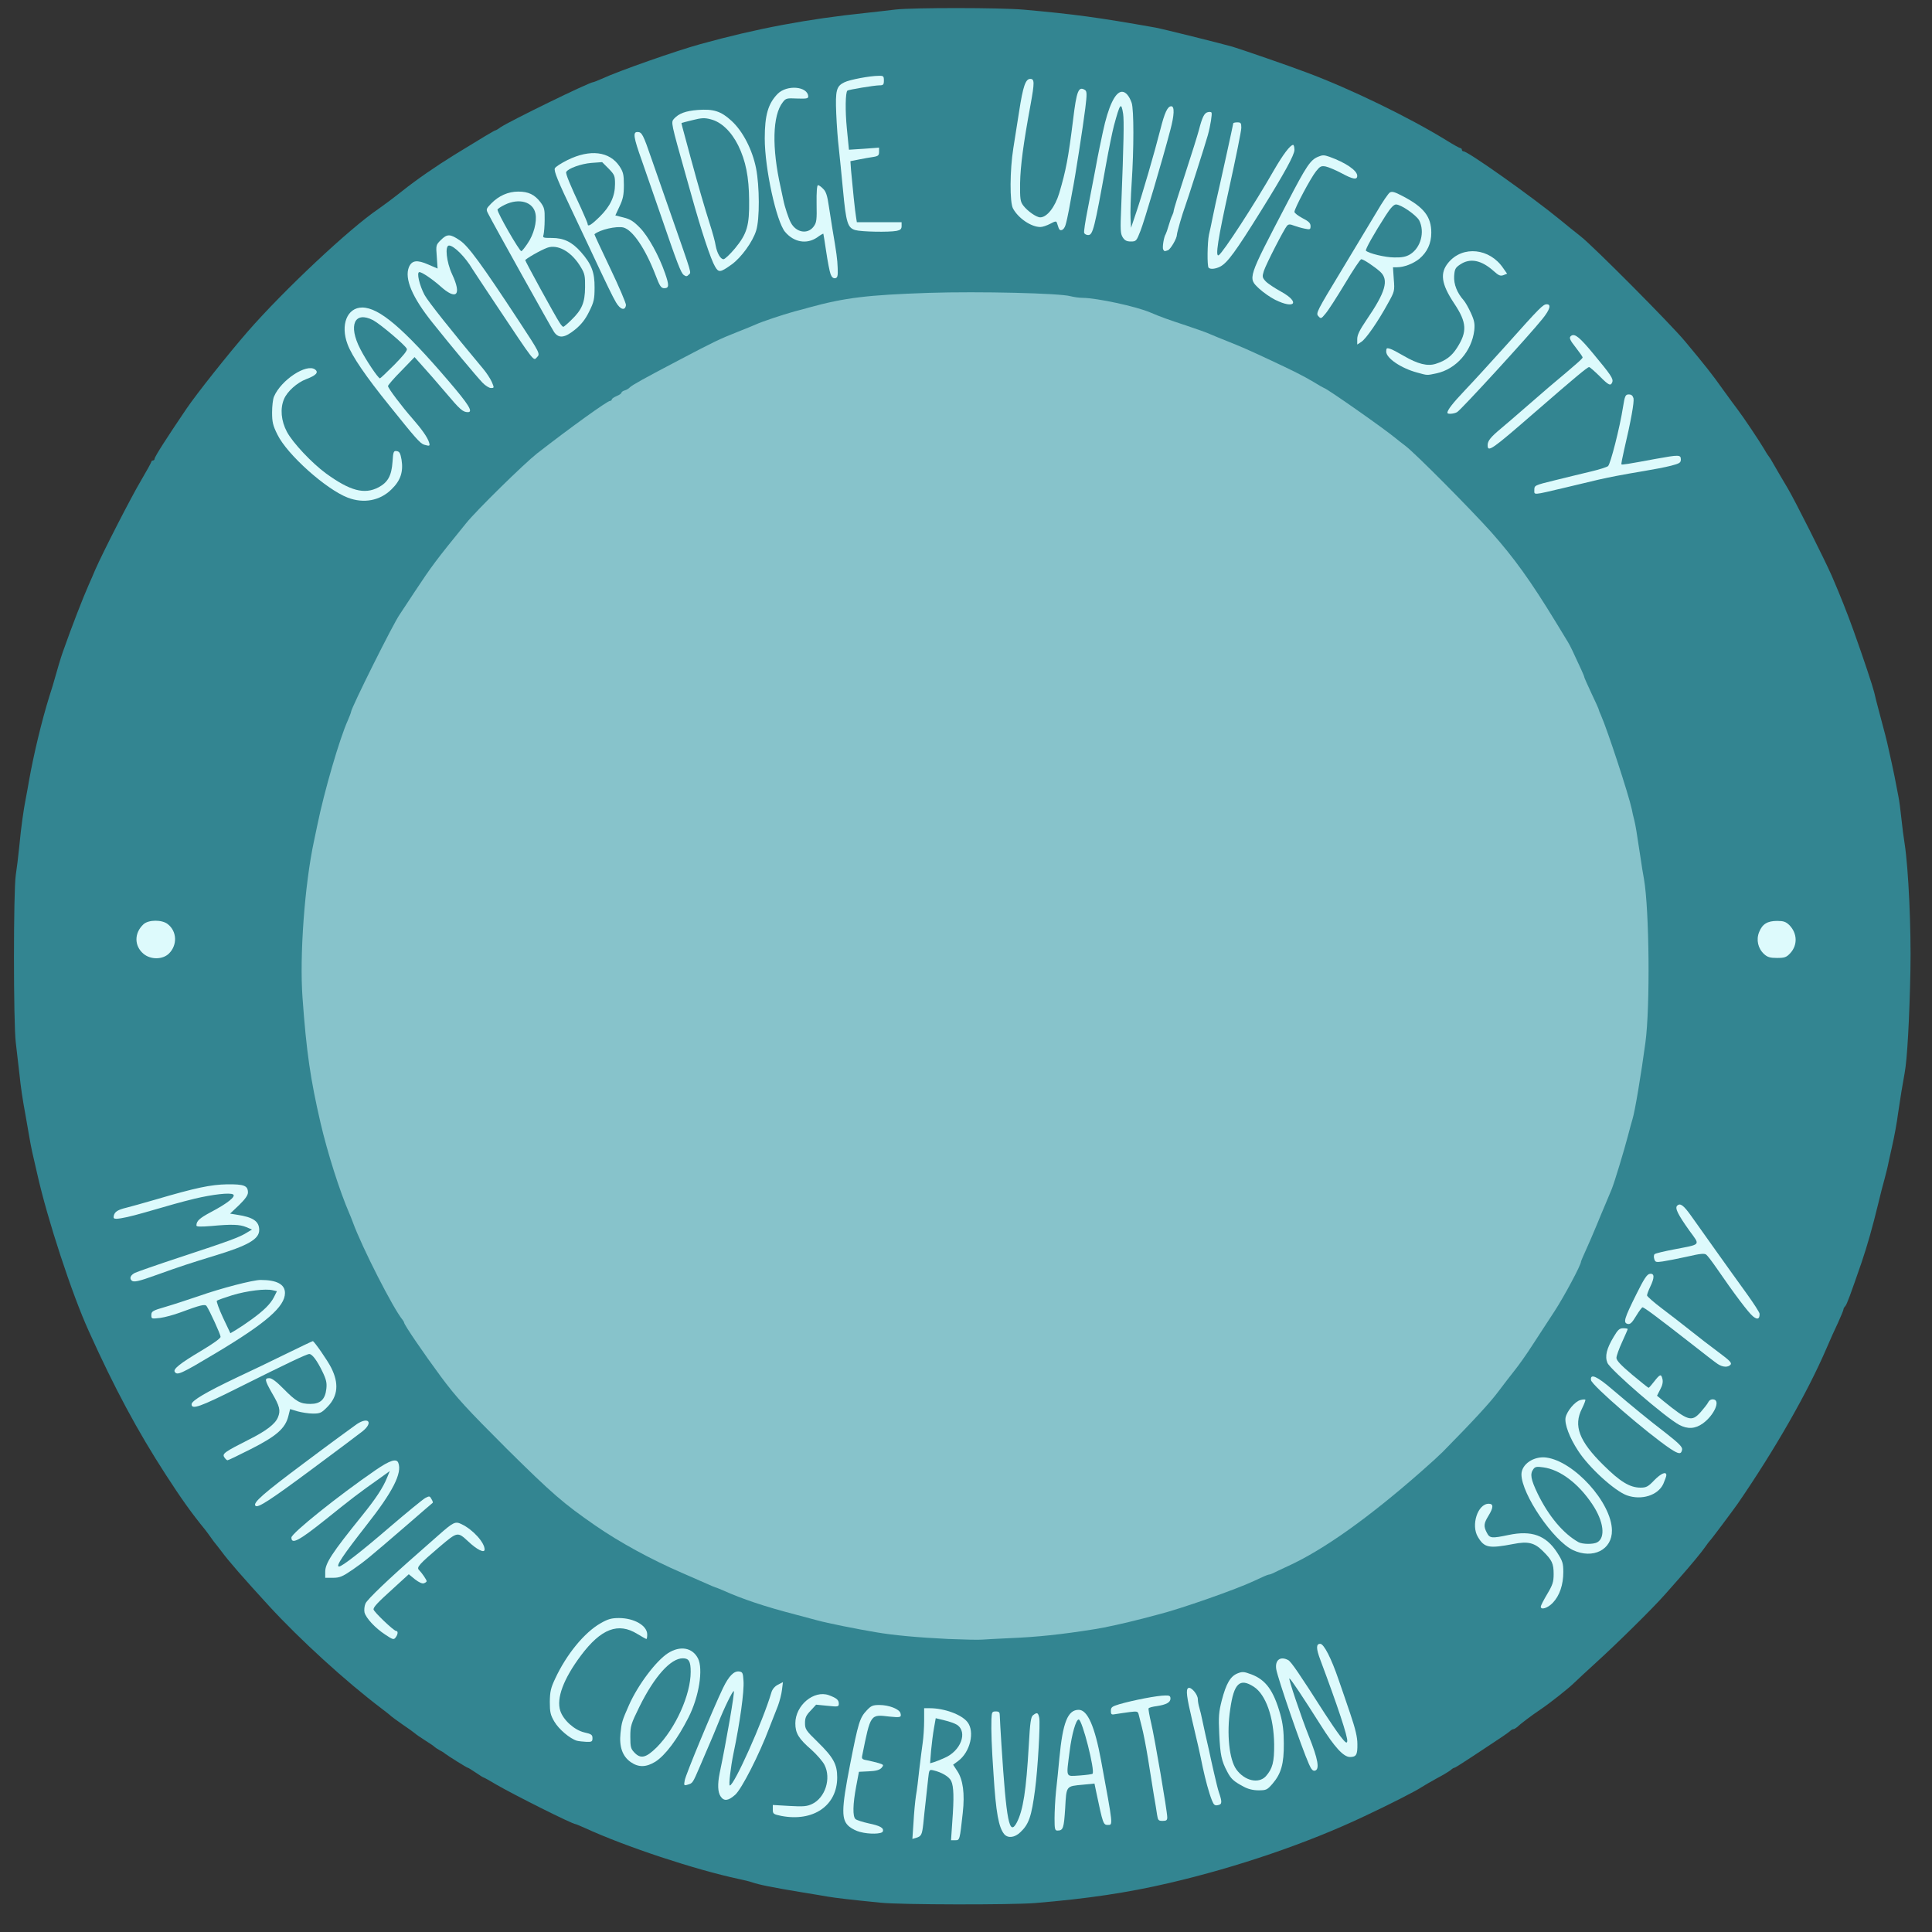 <!DOCTYPE svg PUBLIC "-//W3C//DTD SVG 20010904//EN" "http://www.w3.org/TR/2001/REC-SVG-20010904/DTD/svg10.dtd">
<svg version="1.0" xmlns="http://www.w3.org/2000/svg" width="1200px" height="1200px" viewBox="0 0 12000 12000" preserveAspectRatio="xMidYMid meet">
<rect x="0" y="0" width="12000" height="12000" fill="#333333" stroke="none"/>
<g id="layer101" fill="#338591" stroke="none">
<path d="M5470 11818 c-182 -18 -277 -29 -330 -38 -30 -5 -98 -17 -150 -25 -199 -33 -273 -48 -320 -64 -14 -5 -50 -14 -80 -20 -272 -58 -705 -201 -957 -317 -30 -13 -55 -24 -58 -24 -20 0 -383 -182 -493 -246 -40 -24 -76 -44 -79 -44 -2 0 -24 -13 -48 -30 -24 -16 -46 -30 -49 -30 -6 0 -124 -74 -142 -88 -5 -5 -21 -15 -35 -22 -13 -7 -26 -16 -29 -19 -3 -4 -29 -22 -58 -40 -30 -19 -59 -39 -65 -45 -7 -6 -41 -31 -77 -55 -36 -25 -67 -48 -70 -51 -3 -4 -30 -25 -60 -48 -221 -167 -506 -427 -699 -637 -155 -169 -253 -281 -296 -340 -17 -22 -32 -42 -35 -45 -3 -3 -17 -21 -30 -40 -14 -19 -30 -42 -37 -50 -85 -104 -148 -193 -243 -340 -175 -270 -319 -538 -478 -891 -106 -233 -258 -697 -321 -979 -12 -52 -26 -113 -31 -135 -5 -22 -14 -69 -20 -105 -6 -36 -15 -87 -20 -115 -21 -114 -30 -175 -40 -270 -6 -55 -16 -140 -22 -190 -15 -119 -15 -944 0 -1040 6 -38 16 -119 22 -180 11 -118 26 -223 40 -295 5 -25 14 -74 20 -110 30 -169 80 -375 125 -520 15 -47 31 -98 35 -115 13 -48 40 -138 50 -165 57 -162 126 -339 162 -420 11 -25 29 -65 39 -90 49 -112 225 -455 284 -554 36 -61 65 -114 65 -118 0 -4 5 -8 10 -8 6 0 10 -5 10 -10 0 -13 78 -134 200 -314 65 -95 258 -338 378 -476 224 -257 633 -641 812 -762 30 -21 96 -70 145 -109 93 -74 210 -155 330 -229 161 -99 246 -150 251 -150 3 0 18 -8 32 -19 56 -38 553 -281 577 -281 3 0 26 -9 51 -20 108 -50 465 -175 614 -216 350 -97 665 -156 1030 -194 58 -6 141 -16 184 -21 106 -12 650 -12 795 1 312 28 461 48 816 111 45 8 406 98 480 119 56 17 350 118 460 160 274 102 639 280 868 421 43 27 83 49 88 49 5 0 9 5 9 10 0 6 5 10 10 10 28 0 427 283 600 425 40 33 98 80 129 104 79 62 562 548 647 651 130 156 168 204 236 300 38 52 78 108 91 124 33 43 135 195 165 246 14 25 29 47 32 50 3 3 11 16 18 29 32 56 52 90 96 164 46 78 230 444 275 547 50 116 95 229 133 335 65 181 120 348 129 385 4 19 17 71 29 115 36 133 50 188 61 240 6 28 15 68 20 90 9 40 22 104 40 200 6 28 14 91 19 140 5 50 14 119 20 155 24 156 41 527 36 785 -6 304 -20 556 -36 640 -13 71 -27 155 -40 245 -9 69 -24 149 -39 215 -5 22 -14 63 -20 90 -5 28 -17 75 -25 105 -9 30 -27 102 -41 160 -36 148 -66 253 -102 360 -68 197 -92 263 -102 273 -6 6 -11 15 -11 20 0 5 -15 41 -33 81 -19 39 -51 111 -72 160 -118 275 -321 630 -552 966 -29 41 -166 225 -173 230 -3 3 -17 21 -30 40 -22 32 -86 109 -166 200 -17 19 -55 62 -84 95 -74 84 -294 301 -425 420 -60 55 -121 111 -135 125 -35 35 -155 130 -215 170 -52 35 -120 86 -143 108 -7 6 -17 12 -22 12 -5 0 -15 6 -22 13 -7 7 -67 48 -133 91 -66 44 -139 92 -163 107 -24 16 -46 29 -49 29 -4 0 -14 6 -22 14 -9 7 -47 31 -86 51 -38 21 -81 46 -95 55 -31 22 -206 111 -360 183 -351 166 -785 314 -1205 412 -261 61 -509 98 -835 125 -147 12 -837 11 -960 -2z"/>
</g>
<g id="layer102" fill="#87c3cb" stroke="none">
<path d="M5890 10180 c-185 -9 -342 -23 -450 -42 -120 -20 -304 -57 -365 -74 -33 -9 -94 -25 -135 -36 -189 -49 -332 -97 -447 -149 -24 -10 -45 -19 -48 -19 -2 0 -28 -11 -57 -24 -29 -13 -98 -43 -153 -67 -188 -81 -388 -190 -538 -294 -198 -137 -267 -197 -549 -476 -250 -250 -312 -317 -410 -449 -105 -142 -228 -322 -228 -335 0 -3 -5 -11 -10 -18 -56 -66 -253 -452 -309 -607 -7 -19 -17 -44 -22 -55 -60 -139 -134 -372 -178 -560 -63 -272 -88 -443 -112 -778 -19 -261 13 -701 71 -972 5 -22 14 -67 21 -100 43 -211 139 -540 190 -652 10 -24 19 -46 19 -50 0 -24 266 -557 303 -607 4 -6 46 -69 93 -141 106 -160 131 -194 319 -425 65 -81 359 -369 440 -433 199 -155 437 -327 454 -327 6 0 11 -4 11 -9 0 -5 14 -14 30 -21 17 -7 30 -16 30 -21 0 -4 9 -11 20 -14 11 -3 26 -12 32 -19 16 -15 76 -49 318 -176 204 -107 238 -124 355 -170 44 -17 94 -38 110 -45 37 -17 162 -59 241 -81 32 -8 73 -19 89 -24 223 -61 361 -78 745 -91 312 -10 815 2 880 21 19 5 53 10 75 10 88 1 332 53 420 91 66 28 113 45 220 80 66 22 134 46 150 54 17 7 66 28 110 45 85 34 120 49 255 112 150 70 214 102 278 140 34 21 64 38 66 38 13 0 370 250 446 313 8 7 35 28 60 47 63 48 403 391 533 536 141 159 243 300 401 559 37 61 71 117 76 125 5 8 17 31 26 50 50 106 74 159 74 165 0 3 20 49 45 102 25 52 45 97 45 100 0 3 6 19 14 36 40 90 171 490 191 582 3 17 10 48 16 70 9 38 14 70 39 235 6 41 15 100 21 130 33 190 39 792 9 1015 -26 194 -66 433 -80 475 -4 14 -18 63 -30 110 -21 81 -82 283 -99 325 -13 31 -28 67 -44 105 -8 19 -31 73 -50 120 -19 47 -49 115 -66 153 -17 37 -31 70 -31 73 0 21 -105 217 -165 309 -40 61 -101 155 -137 210 -35 55 -85 125 -109 155 -24 30 -71 91 -104 135 -50 67 -153 179 -345 374 -20 20 -80 75 -135 123 -327 287 -603 483 -820 583 -44 20 -88 41 -97 46 -10 5 -22 9 -27 9 -6 0 -47 18 -93 40 -105 50 -454 173 -598 209 -19 5 -62 16 -95 25 -117 30 -231 55 -295 65 -206 33 -358 49 -530 56 -74 3 -151 8 -170 9 -19 2 -114 0 -210 -4z"/>
</g>
<g id="layer103" fill="#ddfafc" stroke="none">
<path d="M5915 11313 c11 -148 9 -217 -7 -251 -13 -27 -59 -54 -110 -66 -26 -6 -27 -5 -33 51 -3 32 -10 94 -15 138 -5 44 -12 107 -15 141 -8 70 -12 79 -44 89 l-24 7 7 -103 c3 -57 10 -131 15 -164 6 -33 15 -107 21 -165 7 -58 16 -132 21 -165 5 -33 9 -95 9 -137 l0 -78 35 0 c90 0 197 39 234 86 47 60 17 187 -58 242 l-31 23 25 38 c37 55 48 142 35 260 -19 173 -19 171 -47 171 l-26 0 8 -117z m-49 -394 c102 -43 146 -161 78 -206 -14 -9 -49 -21 -79 -28 l-53 -13 -11 62 c-6 34 -14 97 -18 140 l-6 78 24 -7 c13 -4 43 -16 65 -26z"/>
<path d="M6238 11393 c-35 -42 -52 -132 -67 -373 -12 -172 -15 -271 -13 -342 2 -44 4 -48 27 -48 21 0 25 5 25 28 0 15 5 95 10 177 31 481 49 574 96 484 39 -76 58 -198 74 -479 8 -144 13 -177 27 -187 25 -19 31 -16 38 17 7 34 -9 318 -26 445 -22 167 -38 215 -91 265 -35 34 -77 39 -100 13z"/>
<path d="M5340 11378 c-20 -5 -48 -19 -63 -31 -53 -42 -52 -104 3 -387 51 -261 60 -291 104 -337 26 -28 37 -33 78 -33 59 0 124 25 131 51 7 26 0 28 -68 21 -120 -14 -117 -19 -170 244 -4 18 1 23 33 28 20 4 52 12 70 17 32 10 32 12 17 30 -13 13 -34 19 -79 21 l-61 3 -17 90 c-21 111 -23 188 -4 204 7 6 44 18 80 26 73 15 98 29 89 51 -6 16 -86 18 -143 2z"/>
<path d="M6550 11294 c0 -41 4 -117 9 -167 6 -51 15 -144 21 -207 21 -222 52 -300 120 -300 55 0 100 103 139 315 76 412 75 400 41 400 -27 0 -30 -9 -70 -199 l-12 -58 -71 7 c-107 10 -103 5 -111 147 -8 123 -12 138 -48 138 -16 0 -18 -10 -18 -76z m236 -277 c17 -17 -64 -337 -86 -337 -17 0 -43 91 -56 195 -22 172 -27 158 61 153 42 -3 78 -8 81 -11z"/>
<path d="M7187 11273 c-3 -21 -12 -78 -21 -128 -8 -49 -24 -151 -36 -225 -12 -74 -29 -160 -37 -190 -8 -30 -17 -66 -20 -79 -5 -22 -9 -23 -57 -17 -28 4 -66 9 -83 12 -30 6 -33 4 -33 -20 0 -22 7 -27 53 -41 87 -25 236 -54 285 -54 25 -1 32 3 32 19 0 24 -26 38 -85 47 -25 3 -48 9 -51 14 -2 4 5 45 16 91 21 88 100 547 100 586 0 18 -6 22 -29 22 -25 0 -29 -4 -34 -37z"/>
<path d="M4853 11279 c-49 -10 -53 -13 -53 -39 l0 -29 103 6 c87 5 109 3 141 -12 82 -39 120 -159 77 -243 -11 -22 -48 -64 -81 -94 -80 -69 -100 -103 -100 -164 0 -112 115 -208 208 -175 48 18 62 29 62 53 0 19 -5 20 -70 13 l-71 -7 -34 37 c-28 29 -35 44 -35 77 0 38 6 47 79 118 97 95 121 138 121 220 0 175 -148 277 -347 239z"/>
<path d="M7527 11181 c-18 -45 -40 -127 -57 -206 -16 -79 -33 -156 -65 -289 -35 -148 -40 -191 -25 -201 17 -11 60 39 60 69 0 13 4 36 9 52 5 16 14 54 20 84 13 61 24 112 40 180 5 25 19 88 31 140 12 52 25 106 30 120 22 64 21 77 -5 82 -20 4 -26 -1 -38 -31z"/>
<path d="M4476 11158 c-18 -26 -20 -76 -6 -145 42 -200 94 -502 88 -509 -6 -6 -61 106 -98 201 -18 44 -40 98 -50 120 -9 22 -37 85 -60 140 -49 114 -47 110 -79 120 -23 7 -24 5 -18 -27 5 -33 177 -447 238 -574 36 -74 68 -107 101 -102 20 3 23 9 26 58 5 65 -22 259 -62 450 -18 87 -31 200 -23 200 27 0 206 -400 258 -577 6 -21 21 -39 41 -49 l31 -16 -6 48 c-3 27 -15 72 -25 99 -11 28 -35 88 -53 135 -64 170 -173 383 -213 418 -43 38 -69 41 -90 10z"/>
<path d="M7724 11097 c-62 -33 -78 -48 -101 -92 -36 -67 -44 -105 -50 -235 -5 -109 -3 -136 16 -210 27 -103 53 -148 97 -166 30 -12 39 -12 87 6 89 34 137 99 179 247 16 57 22 107 22 183 1 124 -16 186 -70 249 -33 38 -39 41 -87 41 -34 0 -66 -8 -93 -23z m138 -64 c42 -47 53 -89 52 -198 -2 -169 -52 -310 -126 -358 -88 -57 -124 -22 -147 140 -23 152 -6 312 38 373 51 71 138 91 183 43z"/>
<path d="M8130 10957 c-46 -103 -194 -534 -203 -589 -9 -57 25 -83 74 -57 18 9 71 87 228 333 31 48 74 111 96 140 32 41 41 47 43 31 4 -27 -60 -219 -167 -505 -27 -71 -27 -100 -1 -100 23 0 69 90 115 225 15 44 48 138 72 210 32 94 44 145 44 188 1 66 -7 80 -46 80 -40 0 -96 -61 -182 -198 -109 -172 -183 -284 -194 -290 -10 -7 72 237 121 360 57 142 68 206 37 213 -13 3 -23 -9 -37 -41z"/>
<path d="M3918 10945 c-51 -35 -73 -95 -64 -180 7 -67 10 -78 53 -175 56 -126 168 -274 242 -322 76 -48 151 -35 186 32 34 66 7 239 -59 368 -68 134 -143 234 -205 274 -57 35 -104 37 -153 3z m161 -92 c117 -118 211 -326 211 -469 0 -65 -11 -84 -49 -84 -75 0 -176 112 -269 300 -53 108 -57 120 -57 187 0 62 3 75 24 97 40 43 73 35 140 -31z"/>
<path d="M3583 10812 c-43 -13 -112 -71 -140 -119 -24 -41 -28 -58 -28 -123 1 -63 6 -86 33 -143 70 -151 182 -288 283 -345 45 -26 68 -32 113 -32 95 0 176 47 176 102 0 15 -2 28 -5 28 -3 0 -28 -14 -56 -31 -119 -74 -226 -33 -351 134 -109 146 -153 266 -128 343 19 58 87 119 148 134 45 10 52 15 52 36 0 21 -4 24 -37 23 -21 -1 -48 -4 -60 -7z"/>
<path d="M2393 10153 c-63 -41 -120 -103 -129 -138 -3 -14 -1 -39 6 -55 10 -25 145 -154 336 -321 27 -24 81 -71 118 -104 93 -82 104 -87 143 -68 70 33 143 114 143 157 0 25 -47 2 -102 -50 -66 -61 -66 -61 -176 32 -128 109 -146 129 -130 145 19 19 48 62 48 70 0 4 -8 10 -17 13 -10 4 -30 -5 -55 -24 l-39 -32 -92 84 c-103 93 -126 118 -127 134 0 14 126 134 140 134 14 0 12 22 -3 41 -11 15 -18 13 -64 -18z"/>
<path d="M9570 9979 c0 -6 18 -41 40 -78 34 -57 40 -76 40 -124 0 -66 -10 -87 -68 -144 -51 -51 -92 -61 -182 -43 -152 29 -180 24 -220 -43 -45 -73 -2 -207 67 -207 30 0 30 23 -2 75 -29 47 -31 65 -10 105 18 35 30 36 135 14 143 -30 232 2 301 108 35 54 39 68 39 123 0 78 -23 146 -65 190 -31 33 -75 47 -75 24z"/>
<path d="M2020 9763 c0 -53 40 -115 228 -348 85 -105 131 -174 157 -239 l16 -39 -68 49 c-121 85 -165 119 -332 253 -164 131 -211 156 -211 111 0 -26 290 -259 523 -419 89 -61 130 -74 141 -45 25 64 -35 181 -199 389 -146 187 -192 255 -169 255 18 0 136 -91 310 -241 110 -94 211 -177 226 -185 25 -13 28 -12 38 7 7 11 10 22 8 23 -2 1 -70 60 -153 132 -254 219 -268 230 -344 283 -64 44 -81 51 -123 51 l-48 0 0 -37z"/>
<path d="M9770 9628 c-123 -59 -319 -347 -320 -470 0 -63 76 -115 154 -105 173 23 406 280 408 452 2 121 -118 181 -242 123z m150 -48 c54 -29 41 -131 -30 -237 -86 -129 -200 -215 -304 -229 -41 -6 -51 -4 -62 11 -22 30 -16 63 26 151 69 142 161 251 255 303 25 13 90 14 115 1z"/>
<path d="M1587 9353 c-19 -18 49 -77 302 -266 157 -118 305 -226 328 -242 72 -47 102 -10 36 44 -21 17 -164 124 -319 239 -256 190 -333 240 -347 225z"/>
<path d="M10105 9288 c-77 -28 -237 -174 -303 -277 -54 -82 -85 -166 -78 -206 8 -40 59 -101 92 -109 14 -4 28 -5 31 -2 2 2 -7 27 -21 55 -54 106 -19 201 133 351 104 103 164 140 231 140 35 0 47 -6 84 -45 43 -44 76 -58 76 -32 0 6 -9 31 -19 54 -33 71 -135 103 -226 71z"/>
<path d="M1393 9051 c-14 -22 2 -33 152 -109 108 -54 164 -97 181 -138 18 -43 12 -69 -38 -154 -44 -78 -46 -90 -15 -90 16 0 45 22 88 66 78 79 103 94 167 94 62 0 92 -28 99 -94 4 -36 0 -57 -25 -108 -33 -68 -63 -108 -81 -108 -16 0 -146 62 -434 206 -247 124 -297 141 -297 106 0 -22 89 -75 285 -168 77 -36 213 -101 302 -145 88 -43 163 -79 166 -79 8 0 93 122 114 165 49 97 42 175 -21 241 -39 40 -47 44 -92 44 -27 0 -70 -7 -96 -14 l-46 -14 -11 44 c-19 76 -74 124 -232 204 -75 38 -141 70 -146 70 -4 0 -14 -9 -20 -19z"/>
<path d="M10374 8998 c-144 -97 -488 -394 -492 -426 -6 -43 37 -24 130 56 139 118 223 187 336 274 79 62 102 85 100 101 -5 32 -21 30 -74 -5z"/>
<path d="M10430 8850 c-86 -46 -427 -341 -446 -385 -17 -41 -5 -89 39 -162 26 -44 36 -53 59 -53 15 0 28 2 28 5 0 3 -16 39 -35 81 -19 41 -35 86 -35 98 0 16 27 45 97 104 54 45 100 82 103 82 3 -1 19 -19 35 -40 36 -46 43 -48 51 -14 4 17 0 39 -14 64 l-20 39 41 34 c153 124 174 130 230 68 19 -22 41 -49 47 -61 7 -14 19 -20 33 -18 45 6 4 98 -66 149 -47 34 -95 37 -147 9z"/>
<path d="M1085 8520 c-10 -17 35 -53 163 -129 74 -44 122 -78 122 -88 0 -15 -68 -163 -87 -191 -10 -13 -37 -7 -166 41 -38 14 -93 29 -123 33 -53 6 -54 6 -54 -18 0 -23 8 -28 88 -51 48 -14 139 -44 204 -66 142 -50 339 -101 387 -101 100 0 151 27 151 81 0 84 -116 186 -429 373 -219 131 -241 141 -256 116z m475 -323 c79 -57 119 -97 141 -139 l19 -38 -26 -6 c-44 -11 -159 3 -252 31 -48 15 -90 30 -95 34 -4 4 13 51 38 105 l46 97 37 -22 c20 -12 62 -40 92 -62z"/>
<path d="M10669 8472 c-14 -9 -94 -71 -178 -137 -196 -153 -279 -215 -289 -215 -4 0 -22 24 -40 54 -26 43 -37 53 -53 49 -28 -8 -21 -32 54 -183 49 -99 67 -126 85 -128 29 -4 29 24 2 80 -11 23 -20 47 -20 54 0 6 43 44 95 83 53 40 133 102 178 138 45 36 121 95 170 131 70 52 85 67 76 78 -15 18 -48 17 -80 -4z"/>
<path d="M10888 8176 c-26 -20 -118 -142 -227 -301 -27 -39 -55 -76 -63 -82 -11 -9 -37 -7 -118 12 -58 13 -126 26 -152 30 -42 6 -47 5 -53 -15 -4 -12 -3 -26 2 -30 4 -5 59 -18 122 -30 170 -33 162 -23 95 -115 -72 -101 -92 -141 -77 -156 19 -19 40 -3 87 63 25 35 95 133 155 218 61 85 146 205 190 265 44 61 80 117 80 125 1 33 -13 39 -41 16z"/>
<path d="M817 7953 c-14 -14 -6 -33 21 -47 15 -7 140 -51 277 -96 313 -103 371 -125 415 -152 l35 -21 -35 -15 c-41 -17 -91 -19 -217 -7 -65 5 -93 5 -93 -3 0 -28 18 -45 91 -84 101 -53 156 -97 137 -109 -19 -13 -128 0 -238 26 -89 22 -143 37 -315 87 -84 24 -142 37 -172 38 -16 0 -20 -4 -16 -20 6 -24 25 -36 79 -49 22 -5 102 -28 179 -50 252 -74 343 -93 446 -95 105 -1 129 8 129 51 0 17 -18 42 -55 78 l-56 53 43 7 c101 15 138 41 138 95 0 57 -71 97 -279 160 -150 46 -209 65 -359 119 -113 41 -143 47 -155 34z"/>
<path d="M891 5924 c-58 -49 -58 -129 0 -183 31 -29 115 -30 151 -1 57 44 61 129 8 182 -39 39 -114 40 -159 2z"/>
<path d="M10957 5926 c-38 -35 -50 -89 -31 -136 20 -51 52 -70 112 -70 40 0 54 5 76 26 50 51 52 124 6 174 -24 26 -35 30 -83 30 -43 0 -59 -5 -80 -24z"/>
<path d="M2160 3091 c-135 -52 -377 -268 -437 -392 -28 -56 -33 -78 -33 -137 0 -39 5 -84 12 -99 44 -103 202 -207 255 -168 24 18 6 37 -55 60 -56 21 -118 76 -138 124 -25 59 -18 135 18 203 36 68 155 194 242 258 150 109 239 133 327 87 58 -31 81 -72 87 -158 4 -64 7 -70 26 -67 17 2 23 13 30 53 12 76 -6 130 -63 185 -71 70 -172 89 -271 51z"/>
<path d="M9530 3043 c0 -28 1 -29 128 -60 70 -17 170 -42 222 -54 52 -12 101 -28 108 -34 15 -13 73 -240 92 -362 12 -76 16 -83 37 -83 16 0 24 7 29 24 5 23 -16 141 -58 319 -11 48 -19 89 -17 91 4 4 36 -1 214 -34 144 -26 155 -26 155 4 0 20 -8 25 -62 39 -35 9 -108 23 -163 32 -55 9 -134 23 -175 31 -78 15 -109 22 -320 73 -204 48 -190 47 -190 14z"/>
<path d="M9240 2765 c0 -27 19 -50 81 -102 25 -21 92 -78 149 -128 57 -49 124 -108 150 -130 180 -151 210 -178 210 -185 0 -4 -18 -30 -40 -58 -41 -52 -47 -66 -30 -77 22 -14 52 10 137 113 109 131 125 155 117 176 -10 25 -22 20 -80 -39 -31 -30 -59 -55 -64 -55 -10 0 -85 62 -330 275 -276 240 -300 257 -300 210z"/>
<path d="M2634 2762 c-25 -8 -56 -44 -218 -246 -143 -177 -230 -304 -257 -377 -46 -121 -3 -229 91 -229 105 1 254 127 534 454 127 148 157 196 122 196 -31 0 -49 -16 -140 -124 -52 -61 -116 -135 -143 -164 l-48 -54 -82 85 c-46 46 -83 89 -83 95 0 13 86 127 152 202 57 65 94 117 103 148 7 23 4 24 -31 14z m-185 -496 c55 -56 82 -89 78 -99 -8 -22 -165 -154 -209 -178 -116 -60 -157 31 -80 179 35 69 111 182 122 182 3 0 43 -38 89 -84z"/>
<path d="M8990 2564 c0 -17 32 -59 109 -140 47 -49 160 -173 251 -274 219 -245 234 -260 258 -260 28 0 19 33 -27 90 -77 97 -508 568 -531 580 -20 11 -60 14 -60 4z"/>
<path d="M2997 2377 c-39 -41 -192 -224 -310 -372 -127 -158 -176 -275 -147 -346 18 -42 50 -47 120 -16 l58 25 -5 -73 c-6 -72 -5 -74 25 -104 39 -39 58 -39 118 2 52 34 136 149 369 504 128 195 131 201 111 221 -24 24 -6 48 -262 -336 -71 -106 -133 -201 -139 -210 -44 -75 -116 -147 -146 -147 -27 0 -16 103 19 178 62 132 27 166 -76 72 -48 -42 -111 -85 -127 -85 -19 0 0 82 32 142 22 41 172 229 365 460 21 25 44 61 53 81 15 36 15 37 -6 37 -11 0 -35 -15 -52 -33z"/>
<path d="M8802 2314 c-98 -26 -192 -89 -192 -130 0 -22 3 -24 23 -18 12 3 51 24 87 45 86 50 146 65 197 49 63 -20 100 -48 133 -100 64 -100 61 -157 -17 -274 -82 -123 -91 -191 -36 -256 89 -106 256 -89 340 36 l24 34 -23 9 c-19 7 -30 2 -60 -25 -77 -69 -147 -83 -209 -41 -30 20 -34 29 -37 72 -3 50 18 104 59 150 10 11 30 46 45 79 22 48 25 67 21 108 -16 130 -113 241 -235 267 -62 13 -54 13 -120 -5z"/>
<path d="M8430 2106 c0 -26 15 -56 57 -118 119 -174 141 -249 86 -300 -36 -32 -104 -78 -118 -78 -6 0 -52 69 -102 153 -50 83 -104 167 -120 185 -27 33 -29 33 -45 15 -16 -17 -8 -32 144 -283 88 -146 188 -312 222 -369 33 -57 69 -109 78 -115 14 -9 31 -4 82 23 130 68 176 127 176 226 0 67 -25 121 -75 163 -38 30 -94 52 -138 52 l-25 0 5 74 c6 73 5 76 -35 148 -62 114 -137 222 -166 241 l-26 17 0 -34z m328 -526 c67 -41 93 -140 57 -211 -18 -33 -113 -99 -144 -99 -14 0 -34 21 -64 68 -71 110 -129 213 -123 219 17 17 120 42 176 42 48 1 73 -4 98 -19z"/>
<path d="M3442 2063 c-17 -25 -376 -669 -410 -736 -14 -27 -13 -30 19 -63 47 -48 105 -74 168 -74 63 0 101 18 138 66 24 33 27 44 26 109 0 40 -4 81 -7 93 -6 19 -3 20 52 20 74 0 125 25 180 87 66 75 86 127 85 221 0 72 -4 90 -34 150 -24 49 -49 80 -87 111 -64 52 -101 57 -130 16z m106 -75 c67 -64 85 -109 86 -203 1 -69 -2 -86 -26 -125 -52 -88 -129 -138 -196 -125 -27 5 -121 56 -150 80 -3 2 186 348 213 388 9 15 20 27 24 27 3 0 26 -19 49 -42z m-271 -476 c38 -55 59 -134 49 -185 -14 -73 -101 -99 -191 -55 -25 12 -45 26 -45 30 0 22 136 258 148 258 4 0 21 -21 39 -48z"/>
<path d="M3826 1878 c-22 -38 -51 -97 -171 -353 -18 -38 -60 -128 -94 -199 -97 -203 -121 -263 -115 -280 3 -9 39 -32 79 -52 140 -69 261 -54 323 39 23 35 27 51 27 116 0 61 -5 87 -27 133 l-26 56 51 13 c41 10 62 23 102 64 51 52 119 175 156 283 26 74 25 92 -5 92 -20 0 -28 -12 -55 -83 -63 -164 -142 -279 -199 -294 -43 -10 -146 13 -180 42 -1 1 43 96 98 211 55 115 99 218 98 229 -5 37 -35 29 -62 -17z m-101 -532 c66 -65 95 -127 95 -203 0 -51 -3 -58 -40 -96 l-40 -40 -68 5 c-61 5 -142 33 -155 56 -6 8 25 83 92 225 22 49 41 93 41 98 0 20 22 7 75 -45z"/>
<path d="M7920 1862 c-30 -15 -74 -46 -99 -69 -71 -68 -75 -56 174 -533 120 -231 144 -266 191 -286 28 -12 38 -12 72 0 100 36 172 85 172 118 0 27 -27 22 -99 -17 -36 -19 -79 -37 -97 -41 -28 -5 -35 -1 -60 30 -33 41 -134 231 -134 252 0 7 23 25 50 39 39 20 50 31 50 49 0 22 -3 23 -37 16 -21 -4 -51 -13 -67 -19 -23 -9 -32 -9 -42 1 -18 20 -130 238 -144 281 -11 35 -10 41 11 64 13 14 57 43 97 65 119 66 85 111 -38 50z"/>
<path d="M5159 1703 c-6 -15 -18 -77 -27 -138 -9 -60 -17 -111 -18 -113 -1 -2 -19 8 -39 23 -65 44 -144 30 -199 -35 -54 -65 -126 -393 -126 -580 0 -145 21 -216 79 -276 58 -60 190 -48 191 16 0 12 -13 14 -69 12 -64 -3 -70 -2 -89 23 -64 81 -69 282 -13 530 5 22 12 56 16 75 9 46 33 117 47 143 33 62 104 74 141 25 19 -25 21 -41 19 -143 -1 -72 2 -115 9 -115 5 0 20 10 32 23 17 16 26 43 35 107 7 47 17 110 22 140 26 152 31 190 33 245 2 49 -1 60 -15 63 -12 2 -22 -6 -29 -25z"/>
<path d="M4247 1708 c-18 -14 -38 -65 -147 -383 -38 -110 -89 -258 -114 -329 -51 -143 -56 -176 -27 -176 28 0 35 13 89 170 28 80 83 237 122 350 132 378 124 350 108 366 -11 12 -17 12 -31 2z"/>
<path d="M4442 1657 c-27 -45 -85 -219 -151 -457 -12 -41 -26 -91 -31 -110 -93 -330 -93 -330 -74 -352 31 -34 73 -49 148 -55 98 -7 144 7 210 68 70 64 129 179 152 294 22 113 23 314 1 386 -21 70 -93 169 -153 212 -70 50 -80 51 -102 14z m123 -114 c75 -91 90 -142 88 -298 -1 -146 -21 -246 -68 -342 -43 -86 -105 -146 -171 -162 -37 -10 -57 -9 -112 5 -37 9 -68 17 -69 18 -1 1 3 19 42 161 9 33 22 83 30 110 23 87 75 267 105 360 16 50 32 108 35 130 9 48 30 85 49 85 8 0 40 -30 71 -67z"/>
<path d="M7507 1663 c-10 -10 -8 -157 2 -205 6 -24 15 -68 21 -98 6 -30 15 -73 20 -95 28 -120 110 -494 110 -499 0 -3 11 -6 25 -6 22 0 25 4 25 34 0 19 -34 186 -75 373 -71 320 -88 432 -65 418 27 -17 221 -315 344 -530 55 -95 100 -155 118 -155 4 0 8 14 8 31 0 31 -61 143 -208 379 -158 254 -208 322 -253 346 -30 15 -61 18 -72 7z"/>
<path d="M7225 1550 c-7 -11 4 -79 15 -95 3 -5 12 -30 19 -55 7 -25 17 -53 22 -62 5 -10 9 -23 9 -29 0 -7 32 -109 71 -228 39 -119 77 -241 85 -271 21 -82 34 -108 55 -113 10 -3 21 -2 24 2 5 8 -7 84 -23 141 -11 42 -131 417 -142 445 -14 36 -50 160 -50 173 0 23 -39 89 -55 96 -22 8 -23 8 -30 -4z"/>
<path d="M6974 1475 c-15 -23 -16 -47 -10 -188 16 -409 18 -537 12 -580 -12 -76 -19 -67 -57 73 -10 38 -33 151 -49 240 -72 400 -82 440 -111 440 -11 0 -22 -6 -25 -13 -3 -8 7 -72 21 -143 14 -71 34 -178 46 -239 11 -60 24 -128 29 -150 5 -22 14 -65 20 -95 34 -160 77 -250 119 -250 23 0 45 26 60 69 14 43 14 285 0 496 -6 88 -9 187 -7 220 l3 60 32 -95 c38 -112 114 -373 150 -515 27 -107 45 -145 68 -145 21 0 19 55 -6 148 -52 197 -161 564 -185 625 -25 64 -27 67 -60 67 -25 0 -38 -6 -50 -25z"/>
<path d="M5312 1429 c-47 -14 -57 -45 -76 -249 -9 -96 -21 -213 -26 -260 -6 -47 -13 -143 -16 -215 -6 -145 1 -170 51 -194 32 -16 158 -40 213 -40 29 -1 32 2 32 29 0 26 -4 30 -27 30 -31 0 -194 27 -200 33 -12 13 -14 123 -3 236 l13 131 93 -6 94 -7 0 26 c0 22 -5 27 -37 32 -21 3 -61 10 -90 16 l-51 10 4 57 c9 102 25 256 31 290 l5 32 139 0 139 0 0 24 c0 18 -7 25 -31 30 -47 9 -219 6 -257 -5z"/>
<path d="M6575 1415 c-3 -8 -7 -22 -10 -30 -4 -13 -10 -12 -42 5 -21 11 -48 20 -61 20 -57 0 -137 -54 -170 -115 -21 -38 -20 -237 2 -375 8 -52 24 -155 36 -228 24 -156 40 -202 69 -202 27 0 27 22 2 160 -45 243 -63 381 -65 487 -1 99 1 115 20 140 26 34 81 73 105 73 42 0 92 -64 118 -150 42 -143 56 -214 86 -455 22 -183 34 -211 74 -186 12 8 13 25 2 113 -13 105 -64 437 -81 518 -4 25 -14 74 -20 110 -7 36 -16 80 -22 98 -10 33 -35 43 -43 17z"/>
</g>


</svg>
